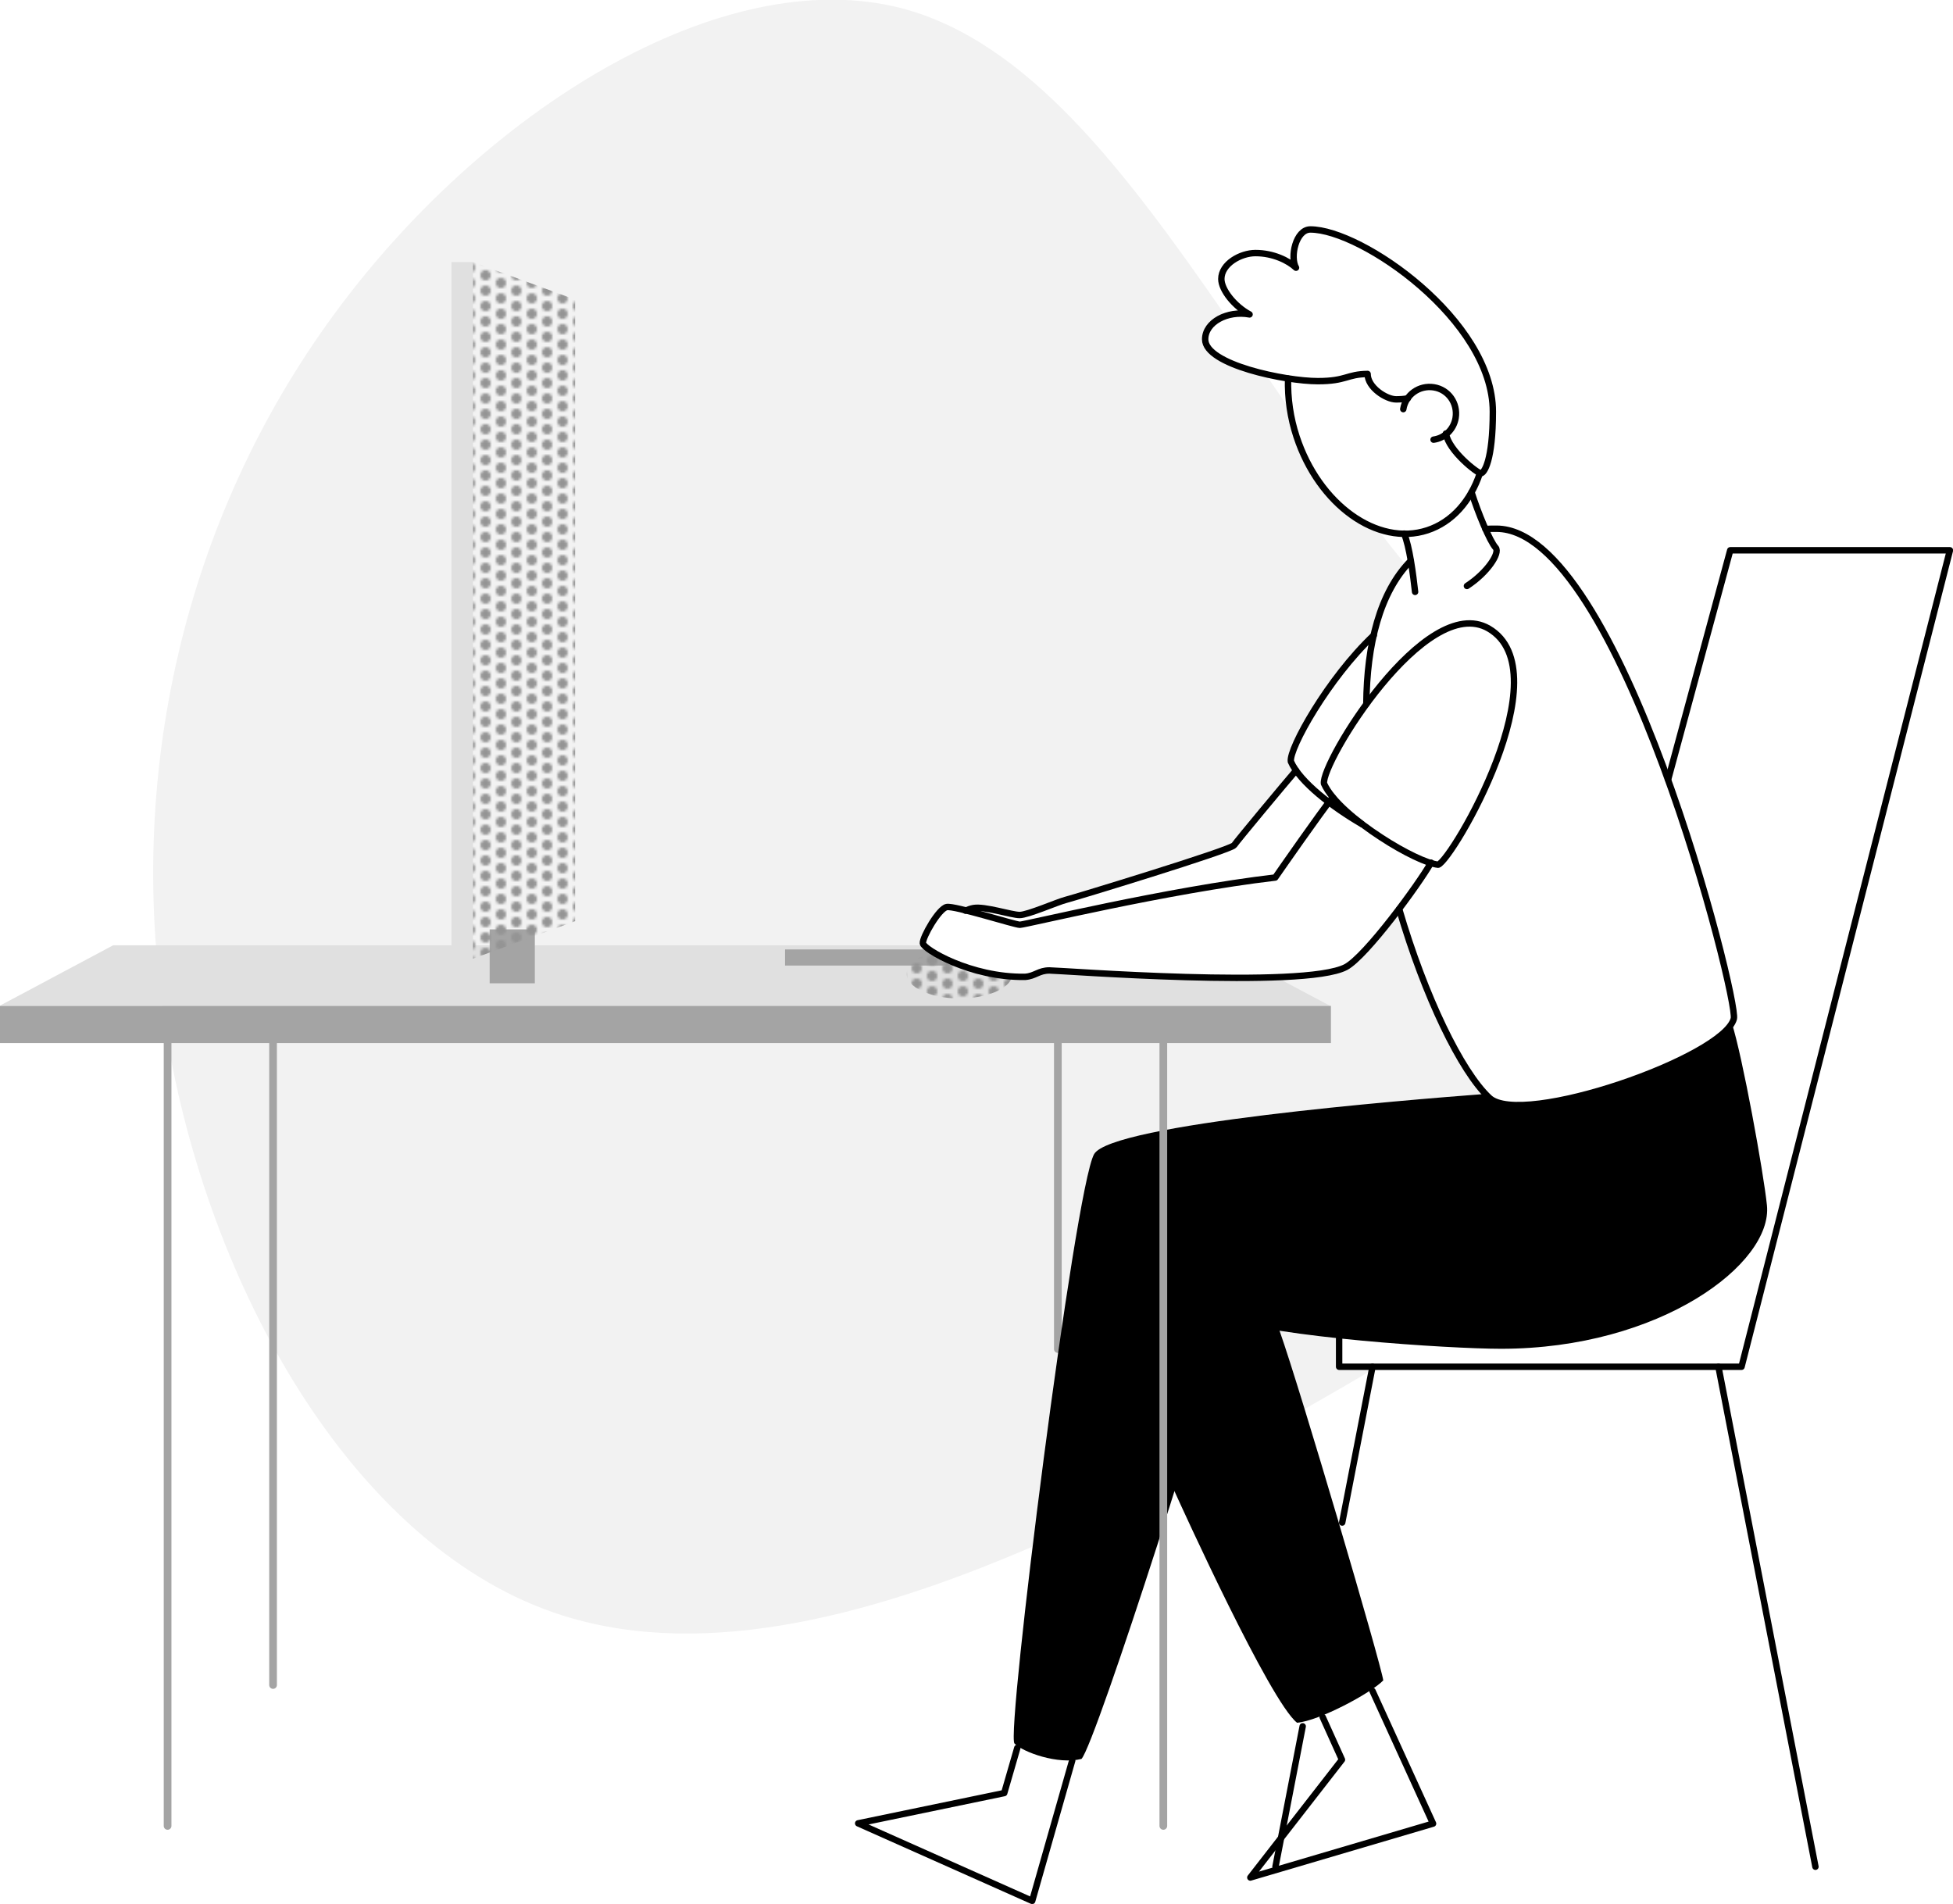 <?xml version="1.0" encoding="utf-8"?>
<!-- Generator: Adobe Illustrator 25.0.1, SVG Export Plug-In . SVG Version: 6.00 Build 0)  -->
<svg version="1.1" id="Layer_1" xmlns="http://www.w3.org/2000/svg" xmlns:xlink="http://www.w3.org/1999/xlink" x="0px" y="0px"
	 viewBox="0 0 761 741.8" style="enable-background:new 0 0 761 741.8;" xml:space="preserve">
<style type="text/css">
	.st0{fill:none;}
	.st1{fill:#949494;}
	.st2{fill:#F2F2F2;}
	.st3{fill:#E0E0E0;}
	.st4{fill:none;stroke:#A4A4A4;stroke-width:3;stroke-linecap:round;stroke-linejoin:round;}
	.st5{fill:none;stroke:#000000;stroke-width:2.5;stroke-linecap:round;stroke-linejoin:round;}
	.st6{fill:#A4A4A4;}
	.st7{fill:url(#SVGID_1_);}
	.st8{fill:url(#SVGID_2_);}
</style>
<pattern  y="741.8" width="12" height="12" patternUnits="userSpaceOnUse" id="New_Pattern" viewBox="2 -14 12 12" style="overflow:visible;">
	<g>
		<rect x="2" y="-14" class="st0" width="12" height="12"/>
		<rect x="2" y="-14" class="st0" width="12" height="12"/>
		<rect x="2" y="-14" class="st0" width="12" height="12"/>
		<rect x="2" y="-14" class="st0" width="12" height="12"/>
		<circle class="st1" cx="14" cy="-11" r="2"/>
		<circle class="st1" cx="8" cy="-14" r="2"/>
		<circle class="st1" cx="2" cy="-11" r="2"/>
		<circle class="st1" cx="14" cy="-5" r="2"/>
		<circle class="st1" cx="8" cy="-8" r="2"/>
		<circle class="st1" cx="2" cy="-5" r="2"/>
		<circle class="st1" cx="8" cy="-2" r="2"/>
	</g>
</pattern>
<g id="Layer_2_1_">
	<g id="vector">
		<path class="st2" d="M426.3,449.7c6.5-11.8,120.9-21.1,152.6-23.5c-10.7-11.3-24-39.5-33.7-72c-7.5,10-16.3,20.3-20.9,22.7
			c-16.5,8.6-111.3,1.3-115.5,1.3s-5.5,2.2-9.5,2.5c-21.2,0.3-39.5-10.8-39.8-13.1s6.1-13.5,9.3-14.1c1-0.2,3.8,0.4,7.3,1.3
			c1-0.4,2-0.8,3-1c4.3-0.7,14.7,2.7,18,2.7s14.8-5,18-5.9s64.1-19.4,65.6-21.3s19.9-24,24.1-29.1c-0.8-1.1-1.4-2.2-2-3.5
			c-0.8-5,14.6-32.5,32.3-49.2c2.5-10.8,6.6-20.1,12.8-27.2c-3.8-4.7-7.6-9.5-11.4-14.4c-13.3-4.8-25.6-18-31.4-35.9
			c-1.1-3.4-2-6.9-2.5-10.5c-3.2-4.6-6.4-9.2-9.5-13.8c-11.9-2.8-23.5-7.5-23.5-13.5c0-4.2,3.4-7.5,8-9.1
			c-39.2-56.6-77.1-107-126.3-119.9C281.1-14.9,188.2,43.2,130,122.7S48.4,302.8,64.8,402.4S137.3,600.6,215,628
			c55.1,19.4,121.2,3.1,187.3-25.4C410,539.1,421.7,458,426.3,449.7z"/>
		<path class="st3" d="M408.9,378.2c-4.1,0-5.5,2.2-9.5,2.5c-19.4,0.2-36.4-9-39.3-12.4h-316L0,391.8h518.1l-20.5-10.9
			C463.6,382.1,411.9,378.2,408.9,378.2z"/>
		<path class="st2" d="M521.8,532.5v-11c-8.2-0.9-16.1-1.9-23.2-3c2.1,6,5.6,17.1,9.7,30.5c9.7-5.5,19.2-11,28.4-16.5H521.8z"/>
		<line class="st4" x1="412.2" y1="406.4" x2="412.2" y2="525.6"/>
		<path class="st5" d="M505,300.2c-4.3,5-22.8,27.2-24.1,29.1s-62.4,20.5-65.6,21.3s-14.8,5.9-18,5.9s-13.7-3.5-18-2.7
			c-1.1,0.2-2.1,0.6-3.1,1"/>
		<path d="M688.5,469.6c-1.3-12.8-9.6-58.4-13.7-71l0,0c-9.1,15.3-82.4,40.4-94.5,29c-0.5-0.4-0.9-0.9-1.4-1.4
			c-31.7,2.4-146.1,11.7-152.6,23.5c-7.6,13.7-34.4,226.2-31,229.6s16.9,8.3,26.1,6c5.5-5.6,54.7-159.3,55.7-171.7
			c19.5,7.4,87.3,11.9,107.8,11.9C646.9,525.5,690.8,492.3,688.5,469.6z"/>
		<line class="st5" x1="507.6" y1="672.6" x2="497" y2="727.3"/>
		<line class="st5" x1="534.8" y1="532.5" x2="523" y2="593.2"/>
		<polyline class="st5" points="650,303.7 674.2,214.4 759.8,214.4 678.6,532.5 521.8,532.5 521.8,521.4 		"/>
		<path class="st5" d="M530.7,321.1c-11.4-6.6-24.2-16.4-27.7-24.4c-0.8-5,14.6-32.5,32.3-49.2"/>
		<path class="st5" d="M532.4,274.3c0.2-23.2,5.2-43.5,17.3-55.8"/>
		<path class="st5" d="M578.8,206.1c1.4-0.1,2.8-0.1,4.3-0.1c48.1,0,94.4,183.6,92.5,190.9c-3.9,15.1-82.7,42.6-95.3,30.8
			c-11-10.3-25.1-39.4-35.1-73.5"/>
		<line class="st5" x1="669.6" y1="532.5" x2="707.4" y2="727.3"/>
		<polyline class="st5" points="417.8,685.9 402.2,740.6 334.4,710.4 391.3,698.6 396.4,681 		"/>
		<polyline class="st5" points="534.8,658.8 558.4,710.5 487.2,731.5 522.9,685.6 515.4,669 		"/>
		<path class="st5" d="M551.4,230.6c-0.7-6.4-2.2-18-4.3-22.7"/>
		<path class="st5" d="M573.4,191.8c2.5,7.9,7.1,19.1,9.4,21.6c1.8,2-3.2,9.7-11.2,14.9"/>
		<path class="st5" d="M576.6,184.5c-3.6,10.7-10.7,18.9-20.4,22.1c-19.5,6.4-42.3-10-51-36.5c-2.4-7.3-3.5-14.9-3.3-22.6"/>
		<path class="st5" d="M548.6,155.2c-1.5,0.3-3.1,0.4-4.6,0.4c-3.8,0-11.1-4.6-11.1-9.9c-8.2,0.1-8.2,2.8-19.4,2.8
			c-12.7,0-43.9-6.4-43.9-16.3c0-6.7,8.7-11.3,17.3-9.7c-5.8-3.1-11-9.5-11-13.8c0-5.9,7.5-10.1,13.3-10.1c6.9,0,12.8,2.9,15.8,5.7
			c-2.4-4.1-0.1-14.9,5.6-14.9c19.9,0,71.1,35.4,71.1,71c0,19.1-3.4,24-4.7,24s-12.5-8.7-13.6-15.5"/>
		<path class="st5" d="M546.8,159.4c0.9-5.6,6.2-9.4,11.9-8.5s9.4,6.2,8.5,11.9c-0.7,4.4-4.2,7.9-8.6,8.5"/>
		<rect y="391.9" class="st6" width="518.6" height="14.5"/>
		<line class="st4" x1="65.3" y1="406.4" x2="65.3" y2="711.4"/>
		<line class="st4" x1="106.4" y1="406.4" x2="106.4" y2="656.5"/>
		<line class="st4" x1="453.3" y1="406.4" x2="453.3" y2="711.4"/>
		<rect x="190.8" y="362.1" class="st6" width="17.6" height="21"/>
		<rect x="175.9" y="102.1" class="st3" width="8.4" height="271.4"/>
		<pattern  id="SVGID_1_" xlink:href="#New_Pattern" patternTransform="matrix(-1 0 0 1 -15596.82 -160.56)">
		</pattern>
		<polygon class="st7" points="184.3,102.1 184.3,237.8 184.3,373.5 224.1,358.9 224.1,237.8 224.1,116.7 		"/>
		<path class="st6" d="M362,369.9h-56.1v6.3h68.9C370.2,374.7,366,372.5,362,369.9z"/>
		<pattern  id="SVGID_2_" xlink:href="#New_Pattern" patternTransform="matrix(-1 0 0 1 -15596.82 -160.56)">
		</pattern>
		<path class="st8" d="M363.7,371c-6.2,1.7-10.4,4.8-10.4,8.4c0,5.3,9.2,9.6,20.6,9.6c10.6,0,19.3-3.7,20.5-8.5
			C383.6,379.7,373.1,376.4,363.7,371z"/>
		<path class="st5" d="M519.3,310.6c-4.8,6-20.6,28.7-22.4,31.3c-42,4.9-97.5,18.4-99.5,18.4s-25.4-7.5-28.5-6.9s-9.5,11.8-9.3,14.1
			s18.6,13.4,39.8,13.1c4-0.3,5.3-2.5,9.5-2.5s99,7.3,115.5-1.3c7.9-4.2,28.6-32.5,33.2-40.7"/>
		<path class="st5" d="M538.2,326.3c-9.7-6.3-19.3-14.3-22.3-21c-1.2-8,39.6-74.7,64.2-60.4c28.8,16.8-14.2,90.1-19.7,92
			C556.3,336.5,547.2,332.2,538.2,326.3"/>
		<path d="M498.6,518.5L498.6,518.5l-3.8-9.5l-9.9-11.7l-18.4,23.3l-10.6,39.7l0.9,20.6h0.8c2.9,6.4,37.2,81.9,47.8,90.3
			c8.6-0.7,28.9-11.6,33.6-16.5C538.1,648.2,507,542.3,498.6,518.5z"/>
	</g>
</g>
</svg>
